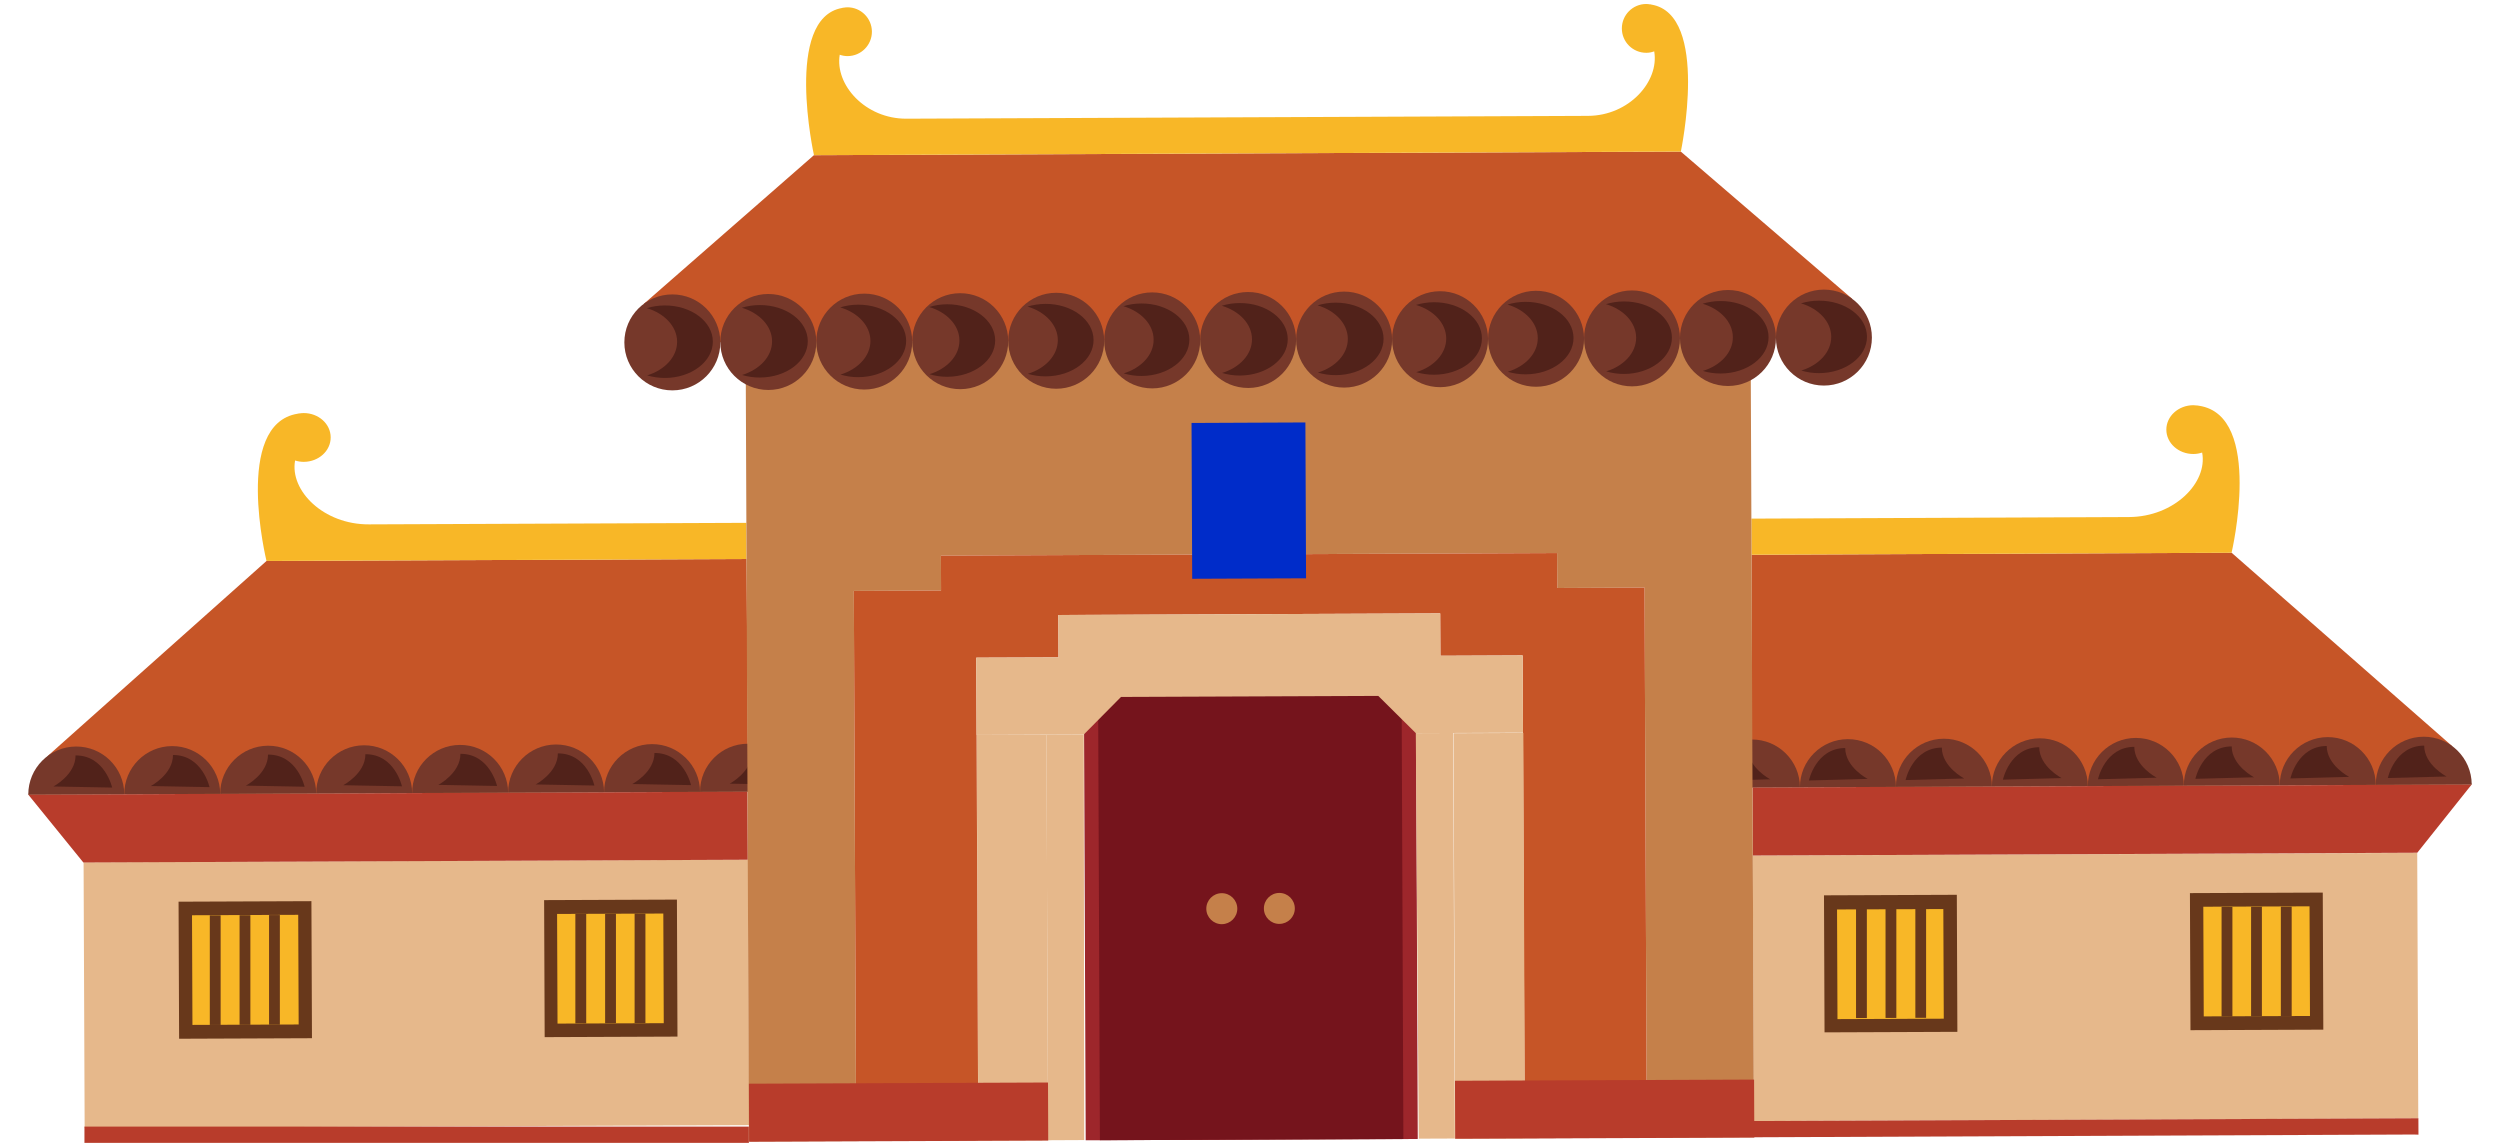 <?xml version="1.0" encoding="utf-8"?>
<!-- Generator: Adobe Illustrator 16.0.0, SVG Export Plug-In . SVG Version: 6.00 Build 0)  -->
<!DOCTYPE svg PUBLIC "-//W3C//DTD SVG 1.1//EN" "http://www.w3.org/Graphics/SVG/1.1/DTD/svg11.dtd">
<svg version="1.1" id="Layer_1" xmlns="http://www.w3.org/2000/svg" xmlns:xlink="http://www.w3.org/1999/xlink" x="0px" y="0px"
	 width="140px" height="64px" viewBox="8 13 140 64" enable-background="new 8 13 140 64" xml:space="preserve">
<g>
	<g>
		
			<rect x="12.698" y="61.221" transform="matrix(-1 0.004 -0.004 -1 62.892 137.179)" fill="#E6B88B" width="37.209" height="14.869"/>
		<polygon fill="#C65527" points="22.925,44.414 10.679,55.328 9.584,57.5 49.896,57.332 49.806,44.303 		"/>
		<path fill="#F8B727" d="M28.659,42.365c-2.546,0.011-4.437-1.89-4.135-3.572l0.001-0.005c0.154,0.049,0.315,0.076,0.487,0.076
			c0.835-0.004,1.511-0.619,1.506-1.373c-0.001-0.755-0.682-1.363-1.518-1.359c-0.083,0-0.163,0.01-0.24,0.021l-0.001-0.004
			c-0.015,0.002-0.025,0.006-0.039,0.008c-0.019,0.004-0.032,0.006-0.048,0.01c-3.621,0.582-1.749,8.247-1.749,8.247l26.881-0.111
			l-0.009-2.024C49.797,42.277,31.208,42.355,28.659,42.365z"/>
		<polygon fill="#B83C2B" points="9.584,57.5 12.667,61.299 49.876,61.145 49.859,57.332 		"/>
		<rect x="12.729" y="76.09" fill="#B83C2B" width="37.209" height="0.91"/>
		<rect x="18" y="63.484" transform="matrix(-1 0.004 -0.004 -1 43.724 134.552)" fill="#68381B" width="7.44" height="7.675"/>
		
			<rect x="18.748" y="64.249" transform="matrix(-1 0.004 -0.004 -1 43.73 134.545)" fill="#F8B727" width="5.948" height="6.141"/>
		<rect x="21.416" y="64.252" fill="#68381B" width="0.605" height="6.139"/>
		<rect x="19.749" y="64.26" fill="#68381B" width="0.606" height="6.137"/>
		<rect x="23.067" y="64.244" fill="#68381B" width="0.605" height="6.141"/>
		
			<rect x="38.473" y="63.4" transform="matrix(-1 0.004 -0.004 -1 84.665 134.296)" fill="#68381B" width="7.437" height="7.673"/>
		
			<rect x="39.214" y="64.168" transform="matrix(-1 0.004 -0.004 -1 84.641 134.309)" fill="#F8B727" width="5.949" height="6.14"/>
		<rect x="41.887" y="64.166" fill="#68381B" width="0.606" height="6.139"/>
		<rect x="40.22" y="64.172" fill="#68381B" width="0.608" height="6.14"/>
		<rect x="43.538" y="64.159" fill="#68381B" width="0.606" height="6.14"/>
		<g>
			<line fill="none" x1="36.666" y1="56.332" x2="39.299" y2="44.346"/>
			<line fill="none" x1="31.261" y1="56.434" x2="35.583" y2="44.36"/>
			<line fill="none" x1="25.521" y1="56.467" x2="31.347" y2="44.379"/>
			<line fill="none" x1="20.122" y1="56.424" x2="27.528" y2="44.395"/>
			<line fill="none" x1="14.773" y1="56.514" x2="23.912" y2="44.409"/>
			<line fill="none" x1="42.14" y1="56.1" x2="43.197" y2="44.33"/>
			<line fill="none" x1="47.412" y1="56.289" x2="47.045" y2="44.314"/>
		</g>
		<g>
			<path fill="#76382A" d="M52.577,57.32c-0.004-1.482-1.214-2.68-2.699-2.672c-1.484,0.004-2.681,1.213-2.676,2.695L52.577,57.32z"
				/>
			<path fill="#76382A" d="M47.202,57.344c-0.005-1.482-1.214-2.68-2.697-2.674s-2.685,1.215-2.677,2.694L47.202,57.344z"/>
			<path fill="#76382A" d="M41.828,57.365c-0.008-1.48-1.212-2.68-2.698-2.674c-1.481,0.008-2.681,1.215-2.675,2.697L41.828,57.365z
				"/>
			<path fill="#76382A" d="M36.455,57.389c-0.006-1.482-1.214-2.682-2.699-2.674c-1.482,0.006-2.682,1.215-2.676,2.694
				L36.455,57.389z"/>
			<path fill="#76382A" d="M31.08,57.41c-0.006-1.48-1.215-2.68-2.698-2.674s-2.682,1.215-2.676,2.697L31.08,57.41z"/>
			<path fill="#76382A" d="M25.706,57.434c-0.006-1.482-1.213-2.682-2.698-2.674c-1.484,0.006-2.681,1.215-2.677,2.695
				L25.706,57.434z"/>
			<path fill="#76382A" d="M20.331,57.455c-0.004-1.479-1.213-2.68-2.699-2.674c-1.482,0.006-2.679,1.215-2.673,2.695L20.331,57.455
				z"/>
			<path fill="#76382A" d="M14.959,57.477c-0.005-1.48-1.215-2.678-2.7-2.672c-1.482,0.006-2.681,1.213-2.675,2.695L14.959,57.477z"
				/>
		</g>
		<path fill="#51221A" d="M50.102,55.145c0.006,1.084-1.24,1.74-1.24,1.74l3.289,0.059C52.151,56.943,51.75,55.137,50.102,55.145z"
			/>
		<path fill="#51221A" d="M44.649,55.166c0.002,1.086-1.243,1.74-1.243,1.74l3.292,0.061C46.697,56.967,46.296,55.16,44.649,55.166z
			"/>
		<path fill="#51221A" d="M39.239,55.189c0.003,1.086-1.243,1.74-1.243,1.74l3.29,0.061C41.286,56.99,40.886,55.182,39.239,55.189z"
			/>
		<path fill="#51221A" d="M33.783,55.213c0.005,1.084-1.239,1.74-1.239,1.74l3.291,0.061C35.835,57.014,35.43,55.207,33.783,55.213z
			"/>
		<path fill="#51221A" d="M28.462,55.236c0.004,1.082-1.243,1.736-1.243,1.736l3.291,0.062
			C30.51,57.035,30.111,55.227,28.462,55.236z"/>
		<path fill="#51221A" d="M23.008,55.256c0.004,1.086-1.242,1.74-1.242,1.74l3.292,0.061C25.058,57.057,24.655,55.25,23.008,55.256z
			"/>
		<path fill="#51221A" d="M17.687,55.279c0.003,1.086-1.244,1.74-1.244,1.74l3.292,0.061C19.733,57.08,19.332,55.273,17.687,55.279z
			"/>
		<path fill="#51221A" d="M12.231,55.303c0.005,1.084-1.242,1.74-1.242,1.74l3.291,0.061C14.28,57.104,13.878,55.297,12.231,55.303z
			"/>
	</g>
	<g>
		
			<rect x="106.19" y="60.824" transform="matrix(1 -0.004 0.004 1 -0.278 0.511)" fill="#E6B88B" width="37.209" height="14.869"/>
		<polygon fill="#C65527" points="132.969,43.953 145.305,54.768 146.416,56.93 106.109,57.098 106.086,44.066 		"/>
		<path fill="#F8B727" d="M127.217,41.955c2.545-0.011,4.42-1.926,4.104-3.607l-0.002-0.005c-0.149,0.049-0.313,0.081-0.485,0.081
			c-0.835,0.004-1.515-0.606-1.519-1.36c-0.002-0.756,0.674-1.368,1.51-1.373c0.08,0.001,0.16,0.009,0.24,0.019v-0.004
			c0.014,0.002,0.024,0.007,0.039,0.009c0.018,0.002,0.028,0.005,0.047,0.008c3.625,0.553,1.817,8.231,1.817,8.231l-26.883,0.112
			l-0.008-2.023C106.078,42.042,124.665,41.965,127.217,41.955z"/>
		<polygon fill="#B83C2B" points="146.416,56.93 143.367,60.754 106.156,60.91 106.141,57.098 		"/>
		<path fill="#B83C2B" d="M143.172,76.533c0.09,0,0.176,0.004,0.262,0.008l-0.004-0.918l-37.211,0.154l0.004,0.91L143.172,76.533z"
			/>
		
			<rect x="130.646" y="63.007" transform="matrix(1 -0.004 0.004 1 -0.262 0.53)" fill="#68381B" width="7.439" height="7.676"/>
		
			<rect x="131.392" y="63.773" transform="matrix(1 -0.004 0.004 1 -0.262 0.53)" fill="#F8B727" width="5.949" height="6.141"/>
		<rect x="134.061" y="63.78" fill="#68381B" width="0.605" height="6.14"/>
		<rect x="135.727" y="63.772" fill="#68381B" width="0.607" height="6.142"/>
		<rect x="132.408" y="63.787" fill="#68381B" width="0.607" height="6.141"/>
		<rect x="110.171" y="63.1" transform="matrix(1 -0.004 0.004 1 -0.28 0.479)" fill="#68381B" width="7.439" height="7.674"/>
		
			<rect x="110.914" y="63.869" transform="matrix(1 -0.004 0.004 1 -0.295 0.505)" fill="#F8B727" width="5.952" height="6.14"/>
		<rect x="113.59" y="63.865" fill="#68381B" width="0.605" height="6.139"/>
		<rect x="115.26" y="63.859" fill="#68381B" width="0.602" height="6.139"/>
		<rect x="111.938" y="63.873" fill="#68381B" width="0.606" height="6.139"/>
		<g>
			<line fill="none" x1="119.326" y1="55.988" x2="116.592" y2="44.023"/>
			<line fill="none" x1="124.73" y1="56.043" x2="120.311" y2="44.008"/>
			<line fill="none" x1="130.473" y1="56.029" x2="124.545" y2="43.989"/>
			<line fill="none" x1="135.871" y1="55.941" x2="128.363" y2="43.973"/>
			<line fill="none" x1="141.221" y1="55.988" x2="131.979" y2="43.959"/>
			<line fill="none" x1="113.85" y1="55.801" x2="112.695" y2="44.039"/>
			<line fill="none" x1="108.578" y1="56.035" x2="108.848" y2="44.055"/>
		</g>
		<g>
			<path fill="#76382A" d="M103.424,57.109c-0.006-1.482,1.191-2.689,2.678-2.697c1.482-0.006,2.689,1.193,2.695,2.674
				L103.424,57.109z"/>
			<path fill="#76382A" d="M108.797,57.086c-0.006-1.479,1.193-2.688,2.676-2.694c1.486-0.007,2.693,1.19,2.699,2.672
				L108.797,57.086z"/>
			<path fill="#76382A" d="M114.172,57.063c-0.006-1.48,1.195-2.689,2.676-2.695c1.486-0.006,2.693,1.193,2.699,2.674
				L114.172,57.063z"/>
			<path fill="#76382A" d="M119.547,57.041c-0.006-1.479,1.193-2.688,2.676-2.695c1.484-0.008,2.691,1.191,2.697,2.675
				L119.547,57.041z"/>
			<path fill="#76382A" d="M124.92,57.02c-0.006-1.482,1.191-2.689,2.676-2.697c1.486-0.006,2.693,1.193,2.699,2.674L124.92,57.02z"
				/>
			<path fill="#76382A" d="M130.295,56.996c-0.006-1.479,1.191-2.688,2.674-2.695c1.484-0.006,2.691,1.191,2.699,2.675
				L130.295,56.996z"/>
			<path fill="#76382A" d="M135.668,56.975c-0.008-1.482,1.191-2.689,2.678-2.697c1.482-0.006,2.691,1.193,2.697,2.674
				L135.668,56.975z"/>
			<path fill="#76382A" d="M141.043,56.951c-0.006-1.48,1.191-2.689,2.676-2.695c1.482-0.006,2.69,1.191,2.697,2.674L141.043,56.951
				z"/>
		</g>
		<path fill="#51221A" d="M105.881,54.912c0.006,1.084,1.256,1.729,1.256,1.729l-3.291,0.088
			C103.846,56.729,104.232,54.918,105.881,54.912z"/>
		<path fill="#51221A" d="M111.332,54.889c0.006,1.084,1.258,1.729,1.258,1.729l-3.291,0.089
			C109.299,56.707,109.686,54.896,111.332,54.889z"/>
		<path fill="#51221A" d="M116.742,54.865c0.006,1.086,1.258,1.73,1.258,1.73l-3.287,0.088
			C114.713,56.684,115.096,54.873,116.742,54.865z"/>
		<path fill="#51221A" d="M122.197,54.844c0.006,1.084,1.258,1.729,1.258,1.729l-3.291,0.088
			C120.164,56.66,120.551,54.852,122.197,54.844z"/>
		<path fill="#51221A" d="M127.521,54.822c0.003,1.084,1.256,1.729,1.256,1.729l-3.291,0.088
			C125.486,56.639,125.873,54.828,127.521,54.822z"/>
		<path fill="#51221A" d="M132.975,54.799c0.004,1.084,1.256,1.729,1.256,1.729l-3.289,0.086
			C130.941,56.615,131.326,54.807,132.975,54.799z"/>
		<path fill="#51221A" d="M138.297,54.775c0.004,1.086,1.258,1.73,1.258,1.73l-3.291,0.088
			C136.264,56.594,136.65,54.783,138.297,54.775z"/>
		<path fill="#51221A" d="M143.754,54.754c0.004,1.084,1.254,1.73,1.254,1.73l-3.291,0.086
			C141.717,56.57,142.104,54.76,143.754,54.754z"/>
	</g>
	
		<rect x="64.649" y="54.131" transform="matrix(-0.004 -1 1 -0.004 14.927 141.722)" fill="#9D262B" width="26.758" height="18.595"/>
	
		<rect x="64.767" y="55.051" transform="matrix(-0.004 -1 1 -0.004 14.802 141.839)" fill="#75141C" width="26.512" height="16.996"/>
	
		<rect x="53.331" y="63.55" transform="matrix(-0.004 -1 1 -0.004 -0.551 130.46)" fill="#E6B88B" width="22.713" height="3.908"/>
	<polygon fill="#E6B88B" points="68.716,76.844 68.692,54.133 66.597,54.141 66.691,76.854 	"/>
	<polygon fill="#C5804A" points="55.944,76.898 55.815,46.092 60.699,46.069 60.693,44.114 95.197,43.971 95.209,45.928 
		100.094,45.904 100.221,76.713 106.223,76.688 106.035,31.922 49.755,32.157 49.94,76.922 	"/>
	<polygon fill="#C65527" points="62.782,76.869 62.671,49.83 67.276,49.813 67.267,47.439 88.652,47.35 88.663,49.723 
		93.268,49.703 93.383,76.74 100.221,76.713 100.094,45.904 95.209,45.928 95.197,43.971 60.693,44.114 60.699,46.069 
		55.815,46.092 55.944,76.898 	"/>
	<polygon fill="#E6B88B" points="88.663,49.723 88.652,47.35 77.959,47.395 67.267,47.439 67.276,49.813 62.671,49.83 
		62.689,54.158 68.692,54.133 70.776,52.029 77.979,52 85.184,51.971 87.285,54.055 93.287,54.031 93.268,49.703 	"/>
	
		<rect x="80.023" y="63.438" transform="matrix(-0.004 -1 1 -0.004 26.37 157.046)" fill="#E6B88B" width="22.709" height="3.91"/>
	<polygon fill="#E6B88B" points="89.473,76.758 89.377,54.047 87.285,54.055 87.449,76.766 	"/>
	
		<rect x="56.683" y="66.889" transform="matrix(-0.004 -1 1 -0.004 -16.71 133.888)" fill="#B83C2B" width="3.25" height="16.749"/>
	
		<rect x="96.215" y="66.724" transform="matrix(-0.004 -1 1 -0.004 23.153 173.253)" fill="#B83C2B" width="3.248" height="16.75"/>
	<path fill="none" d="M77.979,52c0.142,8.119,0.176,16.443,0.102,24.482"/>
	<path fill="none" d="M80.586,32.027c0.006,1.485-1.195,2.692-2.678,2.699c-1.486,0.007-2.691-1.192-2.697-2.677
		c-0.008-1.482,1.189-2.691,2.672-2.697C79.369,29.345,80.576,30.545,80.586,32.027z"/>
	<polygon fill="#C65527" points="102.125,21.489 77.851,21.59 53.579,21.691 44.051,30.02 48.337,32.164 77.896,32.041 
		107.453,31.917 111.723,29.735 	"/>
	<polygon fill="#002CC9" points="77.915,36.671 74.726,36.686 74.763,45.412 77.951,45.398 81.139,45.385 81.102,36.657 	"/>
	<path fill="#F8B727" d="M100.48,13.257c-0.012-0.003-0.027-0.005-0.043-0.01c-0.014-0.002-0.024-0.005-0.037-0.008l-0.001,0.006
		c-0.069-0.011-0.144-0.022-0.216-0.021c-0.754,0.003-1.361,0.618-1.359,1.373c0.002,0.756,0.617,1.363,1.373,1.36
		c0.154,0,0.299-0.03,0.438-0.081l0.002,0.006c0.287,1.68-1.407,3.597-3.709,3.607c-2.301,0.01-19.083,0.079-19.083,0.079
		s-16.783,0.069-19.084,0.079c-2.303,0.012-4.011-1.893-3.737-3.576v-0.006c0.137,0.049,0.286,0.078,0.439,0.077
		c0.756-0.002,1.366-0.616,1.364-1.371c-0.005-0.755-0.62-1.365-1.375-1.362c-0.075,0-0.148,0.013-0.217,0.023l0.002-0.005
		c-0.012,0.001-0.024,0.007-0.037,0.007c-0.016,0.005-0.029,0.008-0.043,0.012c-3.27,0.579-1.575,8.244-1.575,8.244l24.271-0.101
		l24.275-0.101C102.125,21.489,103.754,13.812,100.48,13.257z"/>
	<g>
		<line fill="none" x1="69.719" y1="31.312" x2="71.771" y2="21.616"/>
		<line fill="none" x1="64.315" y1="31.238" x2="67.777" y2="21.632"/>
		<line fill="none" x1="59.273" y1="31.134" x2="63.982" y2="21.648"/>
		<line fill="none" x1="53.56" y1="31.271" x2="60.189" y2="21.664"/>
		<line fill="none" x1="75.376" y1="31.114" x2="75.564" y2="21.6"/>
		<line fill="none" x1="48.552" y1="31.1" x2="56.297" y2="21.68"/>
		<line fill="none" x1="86.063" y1="31.242" x2="83.934" y2="21.565"/>
		<line fill="none" x1="91.469" y1="31.125" x2="87.926" y2="21.548"/>
		<line fill="none" x1="96.512" y1="30.979" x2="91.721" y2="21.532"/>
		<line fill="none" x1="102.221" y1="31.068" x2="95.514" y2="21.518"/>
		<line fill="none" x1="80.407" y1="31.094" x2="80.139" y2="21.582"/>
		<line fill="none" x1="107.229" y1="30.855" x2="99.408" y2="21.501"/>
	</g>
	<g>
		<g>
			<circle fill="#76382A" cx="72.522" cy="32.062" r="2.688"/>
			<circle fill="#76382A" cx="67.147" cy="32.083" r="2.687"/>
			<path fill="#76382A" d="M64.46,32.095c0.006,1.484-1.192,2.692-2.678,2.699c-1.481,0.006-2.691-1.192-2.698-2.676
				c-0.005-1.484,1.194-2.692,2.676-2.699C63.246,29.414,64.454,30.611,64.46,32.095z"/>
			<circle fill="#76382A" cx="56.398" cy="32.129" r="2.686"/>
			<circle fill="#76382A" cx="51.025" cy="32.151" r="2.688"/>
			<circle fill="#76382A" cx="45.651" cy="32.174" r="2.687"/>
			<path fill="#76382A" d="M75.209,32.049c0.006,1.485,1.212,2.685,2.698,2.678c1.483-0.007,2.683-1.215,2.674-2.7
				c-0.008-1.481-1.213-2.682-2.699-2.674C76.4,29.358,75.2,30.567,75.209,32.049z"/>
			<circle fill="#76382A" cx="83.27" cy="32.017" r="2.688"/>
			<path fill="#76382A" d="M85.957,32.005c0.004,1.485,1.215,2.683,2.697,2.677c1.482-0.006,2.682-1.215,2.677-2.698
				c-0.007-1.482-1.218-2.682-2.696-2.676C87.148,29.314,85.949,30.523,85.957,32.005z"/>
			<path fill="#76382A" d="M91.331,31.983c0.005,1.483,1.212,2.683,2.696,2.676c1.484-0.006,2.686-1.214,2.68-2.699
				c-0.01-1.482-1.217-2.682-2.701-2.676C92.521,29.292,91.324,30.501,91.331,31.983z"/>
			<circle fill="#76382A" cx="99.393" cy="31.95" r="2.686"/>
			<circle fill="#76382A" cx="104.766" cy="31.928" r="2.688"/>
			<circle fill="#76382A" cx="110.139" cy="31.905" r="2.687"/>
		</g>
		<g>
			<path fill="#51221A" d="M109.854,29.837c-0.352,0-0.689,0.055-0.998,0.15c0.988,0.295,1.691,1.021,1.693,1.876
				c0.002,0.853-0.693,1.586-1.679,1.888c0.312,0.094,0.646,0.146,1,0.145c1.484-0.006,2.687-0.922,2.681-2.041
				C112.547,30.732,111.338,29.83,109.854,29.837z"/>
		</g>
		<g>
			<path fill="#51221A" d="M104.346,29.858c-0.355,0.001-0.691,0.057-1.002,0.15c0.99,0.297,1.692,1.022,1.696,1.877
				c0.003,0.852-0.692,1.586-1.682,1.887c0.312,0.095,0.646,0.146,1.002,0.145c1.485-0.006,2.685-0.919,2.68-2.039
				C107.037,30.756,105.83,29.854,104.346,29.858z"/>
		</g>
		<g>
			<path fill="#51221A" d="M98.932,29.881c-0.354,0.001-0.691,0.056-1,0.151c0.988,0.297,1.688,1.021,1.692,1.876
				c0.003,0.853-0.69,1.586-1.678,1.889c0.31,0.093,0.647,0.146,1.002,0.145c1.481-0.007,2.685-0.921,2.679-2.042
				C101.621,30.778,100.414,29.875,98.932,29.881z"/>
		</g>
		<g>
			<path fill="#51221A" d="M93.422,29.903c-0.354,0.002-0.689,0.057-1.002,0.152c0.99,0.295,1.691,1.021,1.695,1.875
				s-0.691,1.587-1.68,1.889c0.312,0.094,0.648,0.146,1.002,0.145c1.484-0.006,2.684-0.92,2.68-2.041
				C96.113,30.801,94.906,29.898,93.422,29.903z"/>
		</g>
		<g>
			<path fill="#51221A" d="M88.295,29.925c-0.354,0.002-0.69,0.057-1,0.152c0.99,0.295,1.689,1.021,1.693,1.875
				c0.004,0.854-0.689,1.586-1.678,1.889c0.31,0.093,0.646,0.146,1,0.144c1.486-0.006,2.684-0.919,2.678-2.041
				C90.986,30.821,89.779,29.919,88.295,29.925z"/>
		</g>
		<g>
			<path fill="#51221A" d="M82.785,29.948c-0.354,0.001-0.689,0.056-1,0.15c0.99,0.297,1.689,1.023,1.693,1.877
				s-0.689,1.586-1.678,1.889c0.311,0.093,0.646,0.146,1.002,0.144c1.485-0.005,2.682-0.919,2.678-2.04
				C85.475,30.845,84.271,29.942,82.785,29.948z"/>
		</g>
		<g>
			<path fill="#51221A" d="M77.421,29.971c-0.355,0.001-0.693,0.056-1.002,0.151c0.989,0.296,1.69,1.021,1.693,1.875
				c0.005,0.853-0.69,1.587-1.677,1.889c0.31,0.094,0.647,0.146,1.002,0.145c1.482-0.006,2.683-0.92,2.677-2.041
				C80.111,30.866,78.904,29.964,77.421,29.971z"/>
		</g>
		<g>
			<path fill="#51221A" d="M71.908,29.995c-0.352,0.001-0.689,0.055-0.999,0.151c0.989,0.295,1.691,1.021,1.694,1.875
				c0.004,0.854-0.693,1.586-1.678,1.889c0.31,0.094,0.648,0.146,1,0.145c1.486-0.007,2.685-0.922,2.68-2.041
				C74.601,30.892,73.394,29.987,71.908,29.995z"/>
		</g>
		<g>
			<path fill="#51221A" d="M66.543,30.017c-0.353,0.003-0.689,0.058-1.001,0.151c0.99,0.295,1.693,1.021,1.696,1.875
				s-0.693,1.588-1.679,1.891c0.312,0.092,0.648,0.145,1.002,0.143c1.483-0.006,2.685-0.92,2.678-2.04
				C69.235,30.914,68.028,30.011,66.543,30.017z"/>
		</g>
		<g>
			<path fill="#51221A" d="M61.035,30.039c-0.356,0.002-0.692,0.057-1.001,0.152c0.989,0.296,1.691,1.021,1.694,1.876
				c0.004,0.853-0.693,1.586-1.68,1.889c0.312,0.093,0.647,0.145,1.002,0.144c1.483-0.006,2.685-0.921,2.68-2.041
				C63.724,30.938,62.518,30.033,61.035,30.039z"/>
		</g>
		<g>
			<path fill="#51221A" d="M56.051,30.061c-0.352,0.002-0.69,0.057-1,0.152c0.99,0.295,1.691,1.021,1.693,1.875
				c0.004,0.853-0.689,1.586-1.678,1.889c0.311,0.094,0.649,0.146,1.002,0.145c1.482-0.007,2.681-0.921,2.677-2.042
				C58.741,30.957,57.534,30.054,56.051,30.061z"/>
		</g>
		<g>
			<path fill="#51221A" d="M50.541,30.083c-0.353,0.001-0.69,0.056-0.999,0.15c0.988,0.297,1.69,1.022,1.694,1.875
				c0.005,0.854-0.692,1.588-1.68,1.891c0.312,0.094,0.649,0.145,1.003,0.143c1.483-0.006,2.681-0.919,2.677-2.04
				C53.233,30.98,52.025,30.078,50.541,30.083z"/>
		</g>
		<g>
			<path fill="#51221A" d="M45.224,30.105c-0.354,0.002-0.691,0.055-1.001,0.15c0.99,0.297,1.69,1.023,1.695,1.877
				c0.005,0.854-0.692,1.587-1.68,1.889c0.312,0.092,0.647,0.146,1.004,0.145c1.48-0.006,2.682-0.921,2.677-2.042
				C47.914,31.001,46.706,30.1,45.224,30.105z"/>
		</g>
	</g>
	<path fill="#C5804A" d="M77.289,63.883c0,0.479-0.385,0.867-0.865,0.871c-0.479,0-0.869-0.385-0.871-0.863
		c-0.001-0.482,0.385-0.871,0.863-0.873C76.896,63.016,77.286,63.402,77.289,63.883z"/>
	<path fill="#C5804A" d="M80.51,63.869c0.002,0.479-0.386,0.867-0.865,0.869c-0.477,0.004-0.867-0.383-0.867-0.861
		c-0.004-0.479,0.385-0.871,0.861-0.873C80.119,63.002,80.508,63.389,80.51,63.869z"/>
</g>
</svg>
